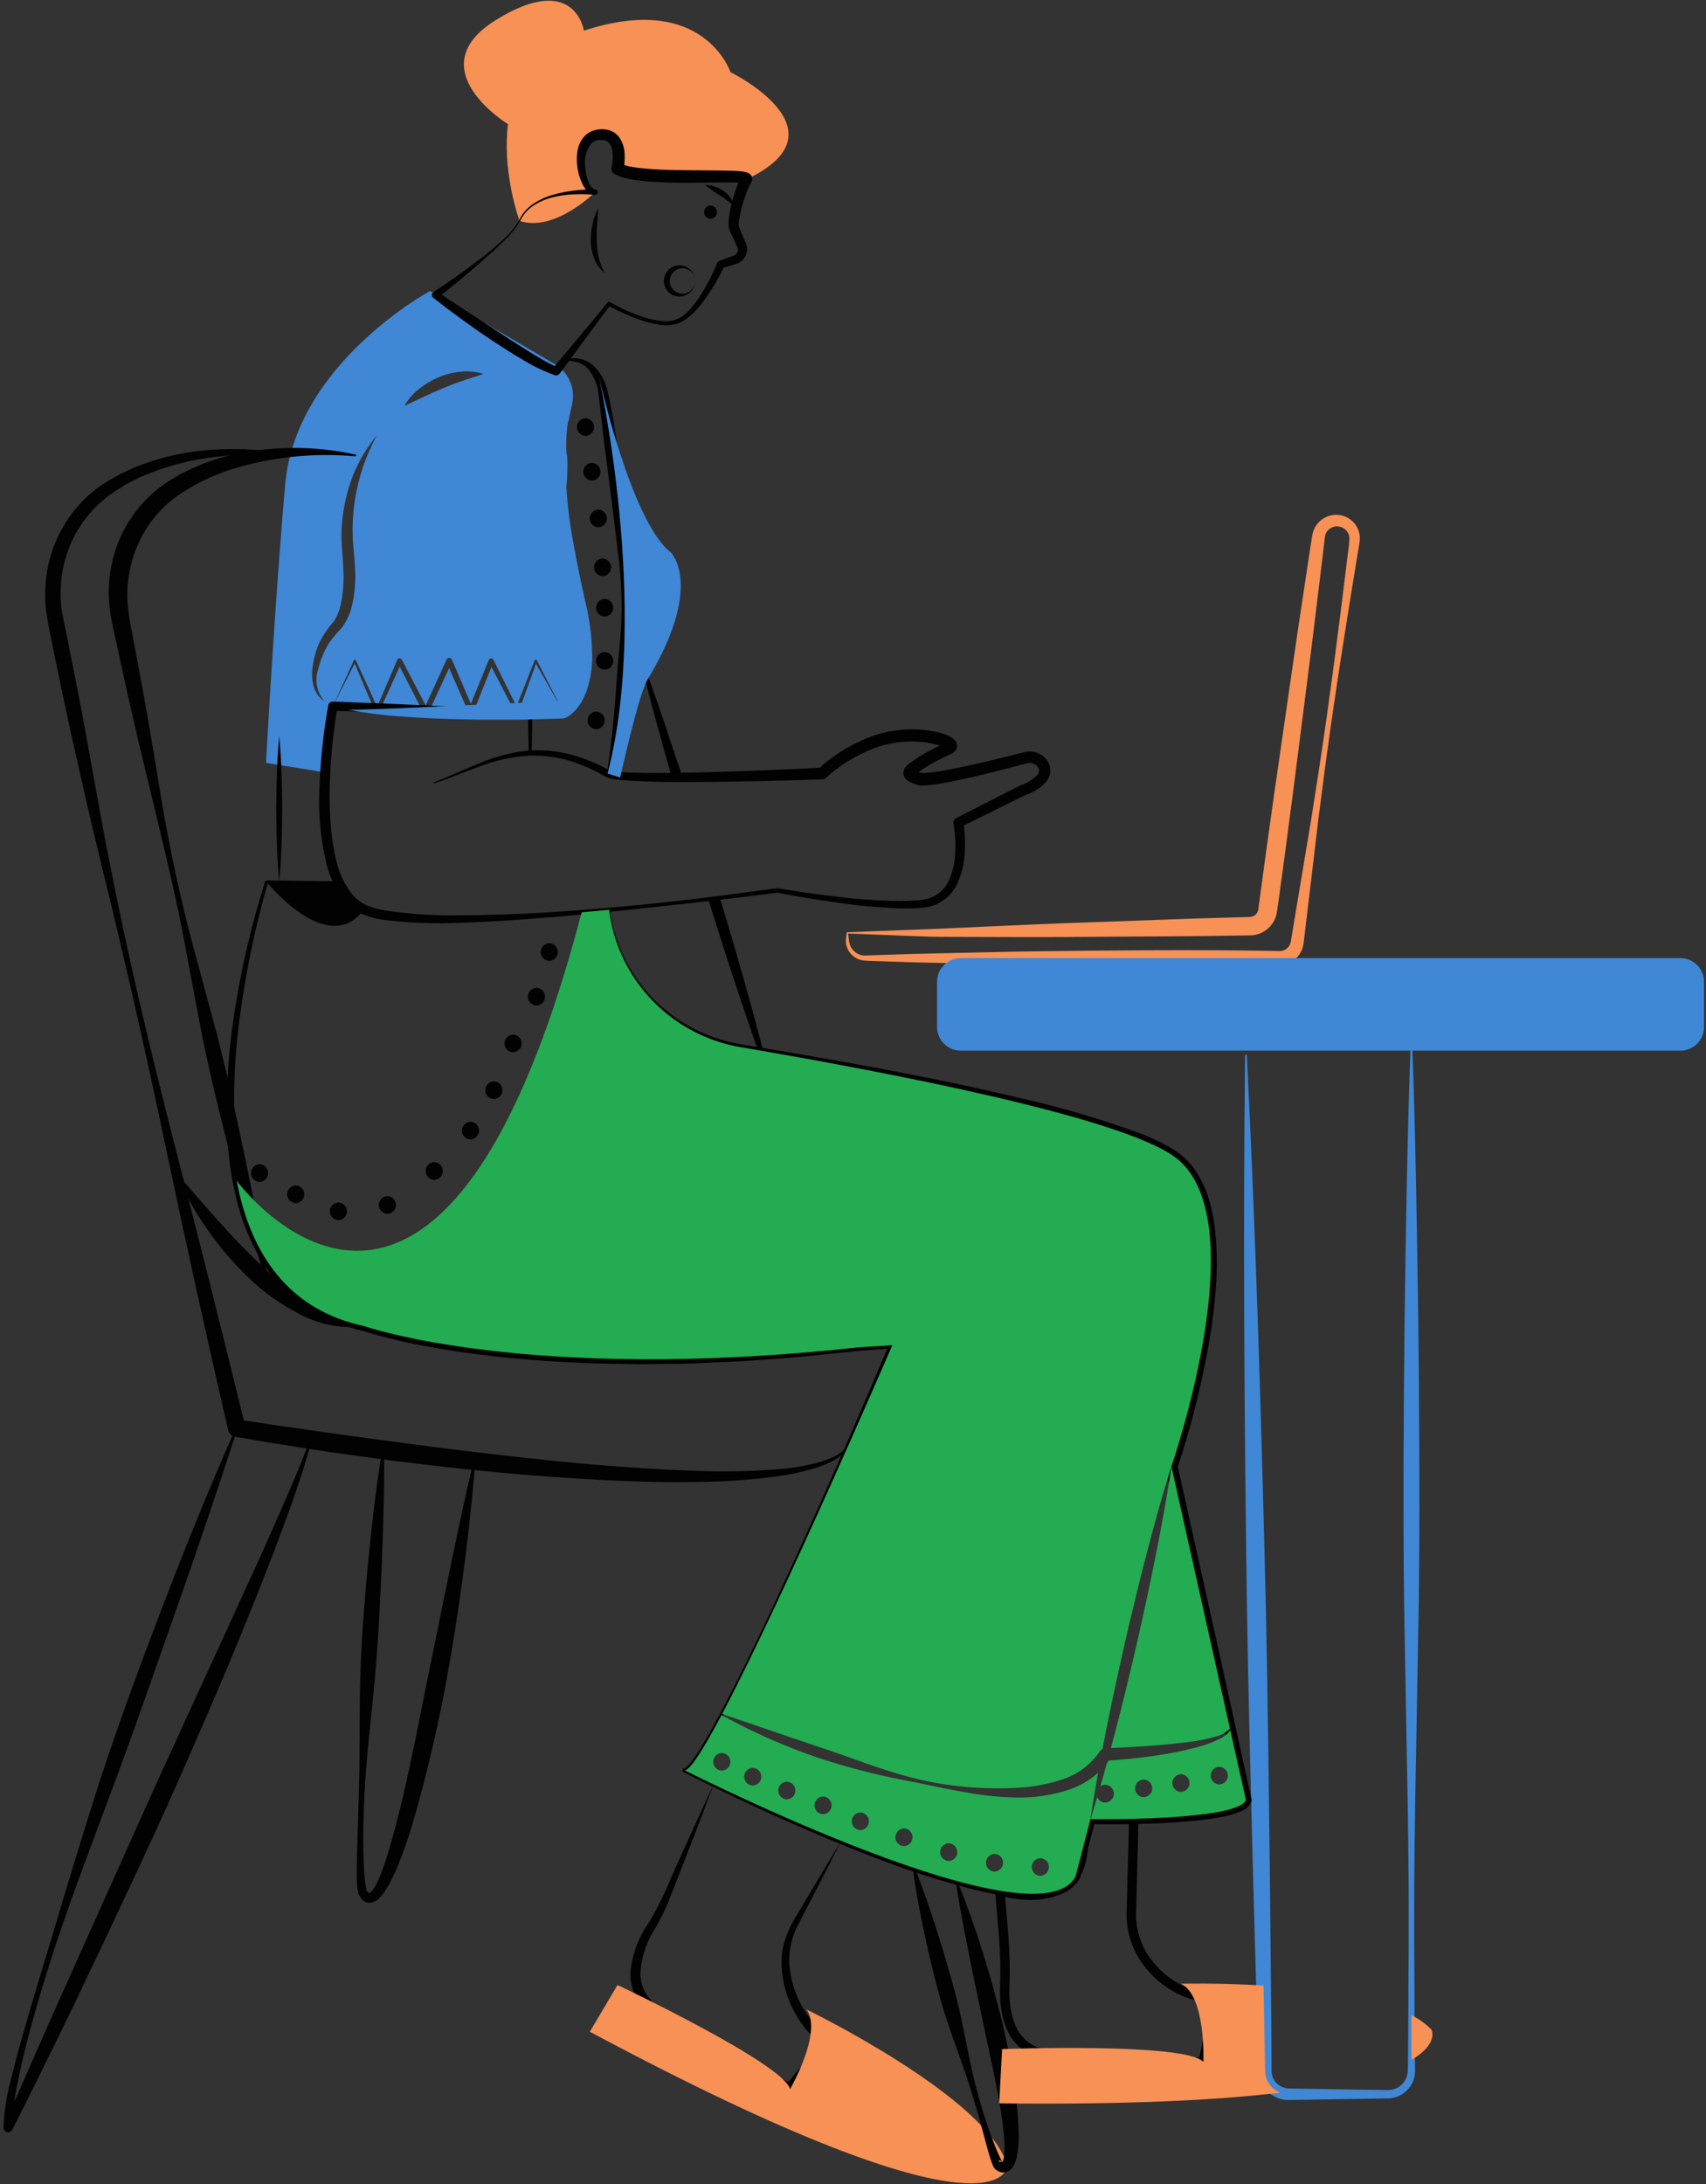 <svg width="175" height="224" viewBox="0 0 175 224" fill="none" xmlns="http://www.w3.org/2000/svg">
<rect x="0" y="0" width="175" height="224" fill="#333333" stroke="none"/>
<g clip-path="url(#clip0_482_373)">
<path d="M74.076 175.793C74.058 175.831 74.038 175.867 74.016 175.902C74.003 175.894 73.994 175.881 73.99 175.866C73.987 175.852 73.99 175.836 73.998 175.823C74.005 175.811 74.016 175.802 74.029 175.797C74.042 175.791 74.057 175.79 74.07 175.793H74.076ZM126.238 177.386C126.228 177.405 126.216 177.423 126.202 177.44L126.171 177.295C126.19 177.293 126.21 177.297 126.226 177.307C126.236 177.317 126.242 177.33 126.244 177.344C126.246 177.358 126.244 177.373 126.238 177.386Z" fill="white"/>
<path d="M36.386 68.044L34.146 72.434H34.164C34.657 72.625 35.174 72.745 35.7 72.792C36.502 72.871 37.442 72.937 38.474 72.98C37.776 71.332 37.072 69.691 36.386 68.044ZM40.999 68.371L38.899 72.998C40.289 73.052 41.837 73.082 43.422 73.082L40.999 68.371ZM48.047 73.028L46.074 68.517L43.956 73.088C45.322 73.088 46.712 73.076 48.059 73.058C48.059 73.046 48.053 73.04 48.047 73.028ZM50.414 68.402L48.569 73.022C48.565 73.033 48.558 73.043 48.551 73.052C49.559 73.034 50.536 73.016 51.453 72.992L52.824 73.034L50.414 68.402ZM54.979 68.075L53.195 73.022C53.189 73.028 53.189 73.04 53.182 73.046L54.384 73.082C54.384 73.082 54.391 73.022 54.403 72.907C56.382 72.846 57.662 72.792 57.662 72.792L54.979 68.075ZM59.411 62.328C57.662 53.391 58.099 49.903 58.099 49.903C58.199 48.886 58.229 47.865 58.191 46.845C57.911 46.045 58.239 42.763 58.318 43.224C58.421 42.671 58.554 42.043 58.69 41.437C58.864 40.653 58.786 39.834 58.464 39.098C58.143 38.362 57.596 37.747 56.902 37.34L44.114 29.847C44.114 29.847 30.346 37.259 29.254 49.685C28.161 62.11 27.287 78.242 27.287 78.242L33.284 79.21L34.146 72.434L36.295 67.729C36.304 67.71 36.319 67.693 36.337 67.682C36.355 67.67 36.377 67.664 36.398 67.664C36.42 67.664 36.441 67.67 36.459 67.682C36.478 67.693 36.492 67.71 36.502 67.729V67.736C37.242 69.322 37.964 70.915 38.687 72.507L40.751 67.675C40.779 67.613 40.83 67.564 40.894 67.539C40.957 67.514 41.028 67.515 41.091 67.542C41.143 67.565 41.186 67.606 41.212 67.657L41.218 67.663L43.67 72.35L45.807 67.657C45.823 67.62 45.846 67.587 45.875 67.56C45.904 67.532 45.938 67.511 45.976 67.497C46.013 67.483 46.053 67.476 46.093 67.478C46.133 67.479 46.172 67.489 46.208 67.505C46.275 67.538 46.329 67.594 46.36 67.663L48.302 72.192L50.141 67.681H50.147C50.172 67.618 50.222 67.567 50.284 67.539C50.347 67.512 50.418 67.511 50.481 67.536C50.539 67.561 50.587 67.606 50.615 67.663L52.988 72.459L54.84 67.736H54.846C54.851 67.72 54.859 67.706 54.87 67.694C54.881 67.682 54.894 67.672 54.909 67.665C54.924 67.658 54.94 67.654 54.956 67.654C54.972 67.654 54.989 67.657 55.004 67.663C55.029 67.677 55.051 67.698 55.064 67.723L57.662 72.792C57.662 72.792 61.159 71.266 59.411 62.328ZM36.386 51.428C36.208 52.592 36.139 53.77 36.18 54.947C36.186 55.534 36.259 56.109 36.301 56.703C36.362 57.314 36.416 57.932 36.435 58.556C36.49 59.823 36.363 61.091 36.058 62.322C35.886 62.965 35.612 63.577 35.245 64.133C35.144 64.276 35.035 64.414 34.917 64.544L34.614 64.871C34.418 65.082 34.234 65.302 34.061 65.531C33.712 65.984 33.42 66.478 33.193 67.003C32.956 67.535 32.769 68.089 32.635 68.656C32.448 69.211 32.409 69.805 32.523 70.38C32.637 70.954 32.9 71.49 33.284 71.932C32.757 71.581 32.37 71.055 32.192 70.448C32.019 69.834 31.97 69.192 32.046 68.559C32.12 67.936 32.255 67.322 32.447 66.724C32.648 66.112 32.929 65.53 33.284 64.993C33.454 64.726 33.642 64.466 33.837 64.217L34.134 63.86C34.213 63.763 34.286 63.654 34.359 63.545C34.635 63.075 34.833 62.564 34.947 62.031C35.191 60.902 35.285 59.746 35.227 58.592C35.215 58.005 35.172 57.411 35.123 56.824C35.093 56.212 35.008 55.583 35.032 54.959C35.037 53.712 35.179 52.469 35.457 51.253C35.971 48.833 37.067 46.574 38.65 44.671C37.497 46.77 36.73 49.059 36.386 51.428ZM47.464 39.057C46.785 39.282 46.123 39.536 45.473 39.808C44.156 40.341 42.9 40.977 41.491 41.619C41.877 40.941 42.392 40.347 43.009 39.869C43.615 39.383 44.288 38.986 45.006 38.688C45.724 38.383 46.486 38.193 47.264 38.125C48.042 38.041 48.829 38.117 49.577 38.349C48.836 38.628 48.138 38.803 47.464 39.057Z" fill="#4087D5"/>
<path d="M70.01 79.743C69.755 78.95 69.494 78.163 69.233 77.376C67.972 73.519 66.635 69.686 65.22 65.877C66.181 69.823 67.217 73.749 68.328 77.654C68.519 78.345 68.716 79.029 68.913 79.713L68.923 79.749H68.924C69.281 79.749 69.639 79.749 70.01 79.743Z" fill="black"/>
<path d="M75.442 100.931C76.709 104.788 78.047 108.621 79.455 112.43C78.498 108.484 77.464 104.558 76.353 100.652C75.552 97.788 74.708 94.93 73.852 92.078C73.47 92.126 73.069 92.175 72.65 92.223C73.561 95.13 74.483 98.037 75.442 100.931Z" fill="black"/>
<path d="M28.642 75.507C28.881 77.997 28.936 80.488 28.946 82.979C28.937 85.47 28.883 87.961 28.642 90.452C28.402 87.961 28.348 85.47 28.339 82.979C28.349 80.488 28.404 77.997 28.642 75.507ZM73.204 183.028C71.997 186.281 70.728 189.508 69.475 192.741L68.517 195.163C68.186 195.984 67.797 196.781 67.352 197.547C66.417 198.923 65.85 200.514 65.703 202.169C65.658 202.943 65.835 203.714 66.212 204.391C66.648 205.062 67.204 205.648 67.852 206.119C69.21 207.154 70.634 208.099 72.115 208.949C75.089 210.678 78.183 212.252 81.294 213.735L80.584 213.902C81.861 212.312 83.158 210.737 84.456 209.163L84.584 209.945C82.919 208.708 81.643 207.021 80.909 205.084C80.539 204.136 80.303 203.14 80.208 202.127C80.098 201.104 80.193 200.07 80.487 199.083C80.784 198.122 81.215 197.208 81.767 196.366L83.268 193.844C84.267 192.163 85.266 190.48 86.29 188.813C85.416 190.564 84.516 192.3 83.617 194.037L82.269 196.643C82.048 197.084 81.805 197.505 81.623 197.934C81.436 198.365 81.285 198.81 81.172 199.266C80.944 200.17 80.898 201.11 81.037 202.032C81.152 202.964 81.397 203.876 81.766 204.741C82.129 205.602 82.607 206.411 83.188 207.144C83.75 207.872 84.416 208.513 85.165 209.048L85.172 209.053C85.231 209.093 85.281 209.144 85.32 209.204C85.358 209.264 85.385 209.33 85.398 209.4C85.411 209.47 85.41 209.542 85.395 209.611C85.38 209.681 85.352 209.746 85.311 209.805L85.293 209.83C84.038 211.439 82.783 213.047 81.508 214.64C81.425 214.743 81.311 214.815 81.182 214.846C81.053 214.876 80.918 214.863 80.798 214.807C77.622 213.35 74.523 211.733 71.513 209.961C69.984 209.079 68.523 208.084 67.144 206.983C66.793 206.694 66.458 206.386 66.141 206.062C65.801 205.719 65.51 205.332 65.277 204.91C64.819 204.056 64.613 203.089 64.683 202.122C64.887 200.313 65.552 198.585 66.615 197.104C67.478 195.622 68.234 194.08 68.877 192.491C70.309 189.332 71.725 186.167 73.204 183.028Z" fill="#020202"/>
<path d="M60.504 208.385L63.345 203.589C63.345 203.589 80.39 211.655 81.046 214.271C81.046 214.271 84.421 208.425 82.733 206.1C82.733 206.1 101.369 215.143 103.336 222.119C103.336 222.119 103.336 231.274 60.504 208.385ZM86.99 95.748L87.08 96.386C87.091 96.597 87.139 96.804 87.222 96.999C87.386 97.382 87.688 97.69 88.069 97.862C88.253 97.944 88.452 97.991 88.654 98C88.844 98.006 89.108 97.988 89.332 97.983L90.731 97.935C92.596 97.865 94.461 97.812 96.326 97.777C100.057 97.706 103.787 97.589 107.518 97.556C114.979 97.463 122.44 97.402 129.901 97.519L131.27 97.546C131.49 97.545 131.705 97.48 131.89 97.362C132.076 97.243 132.223 97.073 132.316 96.874C132.385 96.713 132.429 96.542 132.445 96.367L132.674 94.99L133.592 89.482L134.512 83.975L135.371 78.458C136.488 71.099 137.422 63.714 138.318 56.324C138.392 55.913 138.424 55.496 138.413 55.079C138.362 54.751 138.187 54.456 137.923 54.255C137.67 54.059 137.353 53.966 137.034 53.994C136.715 54.022 136.419 54.169 136.205 54.406C136.103 54.521 136.024 54.654 135.972 54.798C135.918 54.97 135.886 55.148 135.877 55.327L135.716 56.714L135.38 59.485C134.935 63.18 134.486 66.874 134.006 70.565C133.066 77.949 132.138 85.334 131.109 92.706L131.01 93.396C130.99 93.551 130.961 93.704 130.922 93.854C130.877 94.025 130.815 94.191 130.737 94.35C130.426 94.991 129.884 95.491 129.218 95.749C128.895 95.871 128.553 95.936 128.208 95.938L127.508 95.948L126.109 95.969C124.243 95.997 122.378 96.024 120.512 96.031L109.317 96.104C105.585 96.129 101.853 96.093 98.122 96.091C97.195 96.083 96.245 96.099 95.335 96.068L92.605 95.965L86.99 95.748ZM86.862 95.619L92.439 95.402L95.304 95.299L98.112 95.173C101.84 95.012 105.567 94.818 109.295 94.685L120.479 94.284C122.342 94.211 124.206 94.159 126.07 94.109L127.469 94.07L128.168 94.05C128.29 94.05 128.411 94.027 128.524 93.982C128.736 93.895 128.908 93.731 129.004 93.523C129.028 93.473 129.047 93.42 129.06 93.365C129.077 93.29 129.089 93.214 129.097 93.138L129.186 92.445C130.162 85.067 131.239 77.701 132.305 70.335C132.828 66.65 133.382 62.97 133.94 59.29L134.355 56.529L134.571 55.15C134.603 54.866 134.672 54.587 134.777 54.321C134.898 54.032 135.073 53.769 135.292 53.544C135.73 53.097 136.322 52.832 136.949 52.803C137.567 52.774 138.174 52.981 138.645 53.382C139.112 53.777 139.41 54.334 139.478 54.941C139.505 55.22 139.49 55.502 139.434 55.777L139.32 56.466C138.111 63.812 136.94 71.163 135.951 78.541L135.231 84.077L134.573 89.622L133.912 95.166L133.746 96.552C133.723 96.842 133.659 97.127 133.555 97.398C133.435 97.694 133.261 97.965 133.04 98.195C132.59 98.664 131.979 98.945 131.33 98.983L129.901 99.018C122.44 99.135 114.979 99.074 107.518 98.98C103.787 98.948 100.057 98.83 96.326 98.76C94.461 98.727 92.596 98.674 90.731 98.601L89.332 98.553C89.089 98.541 88.887 98.546 88.611 98.52C88.347 98.49 88.092 98.411 87.858 98.286C87.512 98.106 87.225 97.83 87.033 97.491C86.84 97.153 86.749 96.766 86.772 96.377C86.793 96.108 86.832 95.85 86.862 95.619ZM76.566 18.405C76.566 18.405 65.967 18.732 63.345 17.315C63.345 17.315 64.219 13.501 61.378 13.828C58.537 14.155 59.612 19.713 61.041 19.713C61.041 19.713 56.898 23.855 53.293 22.656C53.293 22.656 47.606 7.179 59.901 3.146C72.195 -0.887 74.927 7.397 74.927 7.397C74.927 7.397 87.165 13.392 76.566 18.405Z" fill="#F79155"/>
<path d="M53.237 22.632C53.54 21.948 54.03 21.364 54.65 20.944C55.265 20.526 55.942 20.208 56.656 20C57.367 19.79 58.095 19.64 58.832 19.551C59.572 19.458 60.319 19.422 61.064 19.443C61.136 19.445 61.204 19.475 61.253 19.527C61.302 19.579 61.329 19.648 61.328 19.72C61.326 19.791 61.296 19.859 61.245 19.909C61.193 19.958 61.124 19.986 61.053 19.985L61.041 19.985C60.873 19.975 60.708 19.93 60.559 19.852C60.409 19.773 60.278 19.665 60.174 19.532C59.989 19.317 59.836 19.077 59.718 18.82C59.489 18.329 59.331 17.808 59.248 17.272C59.156 16.73 59.146 16.177 59.218 15.633C59.282 15.03 59.529 14.461 59.924 14.002C60.149 13.758 60.425 13.566 60.732 13.44C61.028 13.328 61.341 13.265 61.657 13.254C61.986 13.239 62.314 13.289 62.623 13.402C62.958 13.528 63.252 13.742 63.474 14.022C63.846 14.531 64.054 15.141 64.073 15.771C64.105 16.334 64.065 16.9 63.953 17.454L63.642 16.769C64.038 16.946 64.458 17.067 64.888 17.129C65.35 17.211 65.831 17.263 66.315 17.303C67.284 17.388 68.271 17.427 69.26 17.446C71.245 17.481 73.226 17.458 75.261 17.521C75.518 17.532 75.775 17.546 76.049 17.576C76.2 17.591 76.349 17.616 76.497 17.65C76.623 17.679 76.744 17.728 76.854 17.796C76.924 17.842 76.986 17.9 77.037 17.967C77.116 18.074 77.161 18.203 77.166 18.336C77.17 18.47 77.133 18.601 77.061 18.713L77.034 18.756C76.815 19.152 76.634 19.568 76.492 19.997C76.162 20.89 75.927 21.814 75.791 22.755C75.768 22.92 75.769 23.087 75.795 23.251L76.083 23.934L76.374 24.622L76.522 24.974C76.624 25.221 76.661 25.491 76.629 25.757C76.598 26.023 76.499 26.277 76.341 26.494C76.135 26.774 75.841 26.978 75.505 27.073L74.071 27.506L74.314 27.282C73.772 28.425 73.135 29.52 72.411 30.557C72.047 31.08 71.641 31.572 71.196 32.028C70.746 32.506 70.204 32.889 69.603 33.154C68.978 33.368 68.309 33.421 67.657 33.309C67.028 33.219 66.41 33.068 65.81 32.859C64.621 32.45 63.469 31.939 62.368 31.333L62.631 31.283C60.851 33.608 59.144 35.99 57.393 38.337C57.34 38.408 57.266 38.461 57.182 38.488C57.097 38.514 57.007 38.514 56.923 38.487L56.919 38.486C55.733 38.058 54.595 37.505 53.526 36.838C52.458 36.222 51.432 35.548 50.406 34.877C48.37 33.51 46.389 32.071 44.463 30.559L44.442 30.542C44.405 30.513 44.374 30.477 44.351 30.436C44.328 30.395 44.313 30.35 44.307 30.303C44.302 30.256 44.305 30.209 44.318 30.164C44.331 30.118 44.352 30.076 44.382 30.039C44.405 30.01 44.433 29.984 44.465 29.963C46.06 28.901 47.634 27.79 49.163 26.628C49.931 26.049 50.665 25.429 51.381 24.789C52.112 24.174 52.738 23.446 53.237 22.632ZM53.348 22.68C52.851 23.515 52.225 24.267 51.492 24.907C50.806 25.587 50.075 26.218 49.357 26.862C47.909 28.141 46.418 29.364 44.893 30.559L44.894 29.964L51.008 33.971C52.02 34.646 53.046 35.296 54.069 35.944C54.581 36.266 55.1 36.575 55.618 36.875C56.115 37.175 56.637 37.435 57.176 37.65L56.703 37.799C58.567 35.539 60.475 33.314 62.311 31.033C62.342 30.995 62.385 30.969 62.433 30.96C62.481 30.951 62.531 30.959 62.574 30.983C63.636 31.604 64.76 32.113 65.928 32.501C66.507 32.691 67.102 32.825 67.707 32.902C68.288 32.993 68.883 32.939 69.438 32.743C69.972 32.49 70.443 32.125 70.821 31.672C71.222 31.218 71.586 30.733 71.907 30.219C72.557 29.186 73.114 28.098 73.573 26.968C73.594 26.918 73.624 26.873 73.663 26.835C73.702 26.798 73.749 26.769 73.8 26.75L73.816 26.744L75.225 26.232C75.369 26.19 75.495 26.1 75.58 25.976C75.665 25.852 75.704 25.703 75.692 25.553C75.685 25.483 75.666 25.414 75.636 25.35L75.482 25.017L75.166 24.34L74.847 23.656C74.777 23.483 74.738 23.298 74.733 23.112C74.724 22.966 74.725 22.82 74.736 22.674C74.842 21.636 75.071 20.614 75.418 19.629C75.578 19.108 75.79 18.605 76.052 18.127C76.058 18.117 76.088 18.072 76.074 18.091C76.025 18.165 75.999 18.252 75.998 18.341C75.994 18.457 76.03 18.571 76.099 18.664C76.129 18.707 76.168 18.744 76.213 18.772C76.284 18.815 76.248 18.791 76.22 18.789C76.124 18.77 76.026 18.757 75.928 18.749C75.705 18.729 75.463 18.72 75.221 18.715C73.262 18.684 71.247 18.785 69.237 18.736C68.229 18.718 67.218 18.686 66.198 18.593C65.687 18.541 65.175 18.478 64.655 18.377C64.097 18.285 63.556 18.111 63.048 17.862C62.93 17.8 62.835 17.702 62.778 17.582C62.721 17.461 62.706 17.326 62.733 17.195L62.737 17.177C62.916 16.338 62.931 15.266 62.551 14.74C62.447 14.61 62.313 14.508 62.16 14.442C62.008 14.377 61.841 14.35 61.675 14.364C61.492 14.348 61.307 14.371 61.132 14.429C60.958 14.488 60.797 14.582 60.661 14.706C60.396 15.055 60.204 15.453 60.096 15.878C59.988 16.302 59.966 16.744 60.032 17.177C60.065 17.648 60.164 18.112 60.327 18.556C60.474 18.979 60.776 19.423 61.041 19.442L61.018 19.984C60.302 19.912 59.583 19.894 58.864 19.93C58.142 19.956 57.423 20.058 56.721 20.232C56.017 20.397 55.347 20.682 54.74 21.074C54.135 21.469 53.652 22.026 53.348 22.68Z" fill="#020202"/>
<path d="M52.11 12.74C52.11 12.74 42.803 7.036 50.889 2.039C58.974 -2.958 59.901 3.146 59.901 3.146" fill="#F79155"/>
<path d="M61.245 23.078L61.378 21.348C61.098 21.871 60.895 22.432 60.777 23.013C60.647 23.596 60.59 24.193 60.609 24.79C60.629 25.396 60.749 25.995 60.965 26.562C61.187 27.126 61.556 27.622 62.034 27.997C61.761 27.499 61.554 26.968 61.416 26.418C61.299 25.875 61.232 25.323 61.215 24.768C61.196 24.205 61.205 23.641 61.245 23.078Z" fill="#020202"/>
<path d="M29.754 46.803C27.283 46.542 24.791 46.553 22.323 46.837C19.877 47.094 17.479 47.686 15.196 48.596L14.353 48.947L13.544 49.363C13.278 49.508 12.997 49.627 12.744 49.791L11.98 50.278C10.971 50.906 10.061 51.679 9.278 52.571C7.723 54.361 6.712 56.555 6.363 58.898C6.185 60.06 6.17 61.242 6.317 62.409C6.47 63.539 6.786 64.8 7.015 66.014C7.507 68.46 7.998 70.907 8.455 73.36C9.383 78.27 10.191 83.184 11.168 88.071C13.071 97.864 15.387 107.572 17.865 117.237C20.307 126.705 22.688 136.187 25.01 145.683C27.422 146.061 29.848 146.412 32.271 146.75C34.889 147.125 37.507 147.493 40.129 147.833C45.369 148.545 50.617 149.179 55.873 149.735C61.128 150.287 66.397 150.689 71.667 150.866C74.298 150.957 76.933 150.906 79.558 150.713C80.865 150.621 82.163 150.427 83.441 150.134C84.073 149.983 84.691 149.778 85.289 149.521C85.888 149.281 86.424 148.904 86.853 148.422C86.86 148.412 86.869 148.404 86.88 148.398C86.89 148.392 86.902 148.389 86.913 148.387C86.925 148.386 86.937 148.387 86.949 148.39C86.96 148.393 86.971 148.398 86.981 148.406C86.999 148.421 87.01 148.441 87.014 148.464C87.017 148.487 87.012 148.51 86.999 148.53C86.587 149.076 86.054 149.52 85.441 149.825C84.842 150.137 84.215 150.393 83.569 150.589C82.284 150.973 80.971 151.256 79.641 151.436C76.996 151.785 74.331 151.971 71.662 151.993C66.334 152.107 61.02 151.79 55.722 151.403C50.421 151.017 45.142 150.425 39.875 149.761C37.244 149.41 34.614 149.048 31.99 148.651C29.366 148.242 26.75 147.819 24.127 147.359L24.117 147.358C23.945 147.327 23.786 147.247 23.659 147.127C23.532 147.007 23.443 146.853 23.404 146.683C21.153 136.961 19.005 127.216 16.959 117.448C14.908 107.68 12.687 97.951 10.296 88.262C9.704 85.838 9.127 83.402 8.583 80.964C8.039 78.53 7.466 76.102 6.947 73.663C6.413 71.228 5.912 68.785 5.413 66.343C5.171 65.109 4.9 63.94 4.723 62.597C4.573 61.284 4.606 59.956 4.821 58.652C5.25 56.032 6.437 53.594 8.236 51.638C9.124 50.669 10.161 49.847 11.308 49.204L12.147 48.721C12.426 48.558 12.728 48.442 13.017 48.301L13.893 47.898L14.796 47.566C17.196 46.704 19.713 46.211 22.262 46.104C24.782 45.966 27.31 46.141 29.788 46.625C29.81 46.63 29.831 46.643 29.844 46.662C29.857 46.681 29.862 46.705 29.859 46.728C29.855 46.751 29.843 46.772 29.824 46.786C29.806 46.8 29.783 46.806 29.759 46.804L29.754 46.803Z" fill="#020202"/>
<path d="M27.338 131.58C26.021 127.42 24.846 123.228 23.756 119.015C22.668 114.802 21.626 110.577 20.75 106.315L19.533 99.899C19.139 97.757 18.743 95.617 18.294 93.488C17.41 89.228 16.345 85.009 15.341 80.765C14.306 76.537 13.315 72.301 12.399 68.051L11.707 64.865C11.432 63.76 11.252 62.634 11.17 61.498C11.049 59.158 11.517 56.825 12.532 54.712C13.566 52.604 15.136 50.803 17.084 49.487C18.989 48.251 21.085 47.336 23.288 46.779C27.61 45.717 32.118 45.663 36.464 46.622C36.486 46.627 36.506 46.64 36.519 46.659C36.533 46.678 36.538 46.701 36.535 46.724C36.531 46.747 36.52 46.767 36.501 46.782C36.483 46.796 36.461 46.803 36.437 46.801L36.431 46.801C32.137 46.416 27.809 46.875 23.692 48.151C21.697 48.792 19.809 49.728 18.094 50.93C16.455 52.126 15.144 53.714 14.283 55.549C13.423 57.384 13.006 59.395 13.066 61.421C13.114 62.457 13.25 63.487 13.475 64.5L14.078 67.708C14.89 71.984 15.627 76.275 16.319 80.572C17.009 84.861 17.859 89.123 18.87 93.359L19.667 96.523L20.521 99.674L22.227 105.975C23.309 110.189 24.239 114.437 25.131 118.695C26.022 122.953 26.835 127.23 27.515 131.538C27.519 131.561 27.514 131.584 27.501 131.603C27.488 131.622 27.468 131.635 27.446 131.641C27.424 131.646 27.4 131.643 27.38 131.631C27.36 131.62 27.345 131.601 27.338 131.58Z" fill="#020202"/>
<path d="M18.109 120.325C19.54 121.961 20.93 123.577 22.343 125.16C23.757 126.74 25.213 128.263 26.724 129.708C28.217 131.153 29.838 132.46 31.567 133.614C33.315 134.784 35.276 135.599 37.34 136.012C35.117 136.3 32.859 135.895 30.876 134.852C28.887 133.861 27.064 132.57 25.47 131.024C23.891 129.508 22.47 127.836 21.231 126.033C19.971 124.258 18.923 122.342 18.109 120.325ZM24.363 146.508C22.419 152.507 20.403 158.476 18.316 164.416L15.187 173.327C14.148 176.298 13.083 179.26 11.99 182.212C9.799 188.113 7.529 193.991 5.552 199.968C4.582 202.961 3.665 205.973 2.874 209.015C2.488 210.537 2.102 212.062 1.822 213.601C1.482 215.096 1.315 216.626 1.326 218.16L0.41 217.99C2.986 212.106 5.569 206.223 8.209 200.369L16.1 182.795L24.127 165.287C25.448 162.363 26.821 159.458 28.095 156.516C29.402 153.583 30.68 150.645 31.807 147.64L31.809 147.635C31.817 147.613 31.833 147.595 31.854 147.585C31.875 147.575 31.9 147.573 31.922 147.581C31.944 147.588 31.963 147.603 31.974 147.624C31.985 147.645 31.988 147.669 31.982 147.691C31.549 149.24 31.111 150.798 30.57 152.312L29.793 154.6L28.954 156.863C28.397 158.373 27.823 159.876 27.231 161.371C26.648 162.87 26.071 164.372 25.451 165.855C23.046 171.821 20.474 177.713 17.877 183.592C15.255 189.461 12.5 195.268 9.755 201.079C7.012 206.891 4.172 212.657 1.282 218.399L1.262 218.439C1.214 218.534 1.136 218.61 1.039 218.655C0.943 218.7 0.834 218.711 0.731 218.687C0.627 218.663 0.535 218.605 0.469 218.522C0.402 218.439 0.366 218.336 0.365 218.23C0.414 216.612 0.656 215.006 1.086 213.445C1.453 211.902 1.863 210.378 2.293 208.859C3.151 205.822 4.064 202.805 4.981 199.789C6.796 193.752 8.589 187.704 10.549 181.71C12.541 175.728 14.729 169.815 16.996 163.934C19.266 158.054 21.643 152.214 24.193 146.443C24.203 146.422 24.22 146.405 24.241 146.396C24.263 146.387 24.287 146.386 24.309 146.395C24.331 146.403 24.349 146.42 24.359 146.441C24.369 146.462 24.37 146.486 24.363 146.508ZM39.391 148.711C39.444 152.532 39.323 156.338 39.177 160.143C39.1 162.044 39.007 163.945 38.898 165.844C38.803 167.744 38.672 169.642 38.507 171.537C38.185 175.328 37.684 179.111 37.451 182.909C37.335 184.808 37.268 186.709 37.262 188.608C37.271 189.558 37.269 190.508 37.327 191.452C37.354 191.923 37.387 192.394 37.437 192.855C37.462 193.085 37.491 193.315 37.532 193.529C37.55 193.63 37.574 193.729 37.604 193.826C37.612 193.857 37.625 193.887 37.64 193.916C37.645 193.927 37.644 193.916 37.628 193.896C37.6 193.861 37.566 193.833 37.526 193.812C37.487 193.791 37.444 193.778 37.4 193.774L37.776 194.065C37.791 194.088 37.849 194.172 37.876 194.18C37.911 194.199 37.9 194.191 37.895 194.179C37.984 194.117 38.067 194.045 38.139 193.964C38.407 193.615 38.63 193.236 38.806 192.834C39.185 191.955 39.511 191.054 39.781 190.136C40.343 188.282 40.832 186.388 41.284 184.485C42.177 180.673 42.933 176.818 43.699 172.964L46.059 161.398C46.859 157.541 47.668 153.682 48.578 149.835C48.583 149.813 48.596 149.793 48.615 149.78C48.634 149.768 48.658 149.762 48.68 149.766C48.703 149.769 48.724 149.781 48.738 149.799C48.752 149.817 48.759 149.84 48.758 149.863C48.443 153.803 48.019 157.728 47.486 161.64C46.965 165.554 46.341 169.453 45.614 173.338C44.86 177.217 43.983 181.077 42.931 184.905C42.401 186.817 41.841 188.727 41.117 190.599C40.764 191.552 40.342 192.478 39.855 193.37C39.594 193.853 39.271 194.299 38.894 194.698C38.63 194.983 38.264 195.153 37.876 195.169C37.633 195.162 37.403 195.064 37.229 194.895C37.086 194.76 36.975 194.595 36.904 194.411L37.28 194.702C37.132 194.679 36.999 194.601 36.907 194.483C36.865 194.43 36.83 194.372 36.804 194.31C36.769 194.23 36.742 194.148 36.723 194.063C36.693 193.93 36.671 193.795 36.656 193.66C36.627 193.404 36.614 193.159 36.605 192.914C36.589 192.427 36.591 191.946 36.599 191.466C36.621 190.506 36.633 189.552 36.673 188.599L36.839 182.884C36.926 179.075 36.843 175.255 36.975 171.446C37.035 169.541 37.142 167.64 37.296 165.741C37.432 163.841 37.593 161.943 37.778 160.047C38.155 156.256 38.579 152.468 39.209 148.697C39.213 148.675 39.225 148.654 39.243 148.64C39.261 148.626 39.284 148.619 39.307 148.621C39.329 148.623 39.351 148.633 39.366 148.65C39.382 148.666 39.391 148.688 39.391 148.711ZM93.817 191.552C94.826 194.029 95.652 196.553 96.442 199.085C97.218 201.621 97.967 204.163 98.547 206.751C99.115 209.341 99.542 211.973 100.247 214.527C100.589 215.807 100.977 217.073 101.409 218.325C101.617 218.952 101.865 219.567 102.106 220.179C102.228 220.484 102.353 220.788 102.485 221.081C102.55 221.228 102.618 221.373 102.688 221.505C102.723 221.575 102.759 221.631 102.792 221.685C102.804 221.699 102.828 221.732 102.828 221.732C102.824 221.722 102.818 221.713 102.81 221.707C102.802 221.7 102.817 221.715 102.791 221.691C102.765 221.667 102.736 221.647 102.705 221.632C102.641 221.599 102.569 221.584 102.497 221.588C102.481 221.59 102.465 221.597 102.454 221.61C102.443 221.622 102.437 221.639 102.438 221.655C102.438 221.672 102.446 221.688 102.458 221.699C102.47 221.711 102.487 221.717 102.503 221.717L102.834 221.709C102.847 221.709 102.932 221.72 102.889 221.702C102.852 221.696 102.831 221.707 102.864 221.66C102.951 221.45 103.002 221.226 103.014 220.999C103.056 220.406 103.049 219.811 102.993 219.219C102.896 217.99 102.709 216.742 102.497 215.498C102.051 213.009 101.496 210.525 100.968 208.031C100.456 205.533 99.908 203.037 99.413 200.524C98.912 198.012 98.423 195.492 98.025 192.943C98.022 192.921 98.026 192.898 98.038 192.879C98.051 192.86 98.069 192.847 98.091 192.841C98.113 192.835 98.136 192.837 98.156 192.847C98.177 192.857 98.192 192.874 98.201 192.895C99.16 195.29 100.023 197.716 100.79 200.172C101.567 202.625 102.255 205.105 102.854 207.612C103.448 210.13 103.905 212.678 104.221 215.246C104.392 216.548 104.485 217.858 104.499 219.171C104.501 219.861 104.434 220.549 104.299 221.225C104.223 221.635 104.058 222.023 103.816 222.362C103.719 222.489 103.596 222.595 103.456 222.673C103.316 222.752 103.162 222.8 103.002 222.817C102.843 222.829 102.682 222.805 102.533 222.747C102.397 222.696 102.271 222.622 102.16 222.529L102.497 222.649C102.359 222.641 102.227 222.591 102.119 222.505C102.105 222.494 102.091 222.481 102.079 222.467C102.045 222.429 102.012 222.388 101.981 222.346C101.936 222.279 101.919 222.237 101.887 222.181C101.845 222.088 101.804 221.997 101.775 221.914C101.708 221.744 101.653 221.581 101.601 221.418C101.496 221.092 101.402 220.77 101.312 220.447L100.791 218.515C100.445 217.231 100.082 215.955 99.69 214.687C98.927 212.146 97.936 209.667 97.104 207.143C96.286 204.616 95.657 202.037 95.069 199.449C94.495 196.857 93.968 194.253 93.641 191.598C93.638 191.576 93.644 191.554 93.656 191.535C93.668 191.517 93.687 191.504 93.709 191.498C93.73 191.493 93.753 191.495 93.773 191.505C93.793 191.515 93.809 191.532 93.817 191.552Z" fill="#020202"/>
<path d="M145.489 135.673C145.359 126.218 145.21 116.762 144.874 107.307C144.873 107.284 144.863 107.261 144.846 107.245C144.829 107.229 144.807 107.219 144.783 107.219C144.759 107.219 144.737 107.229 144.72 107.245C144.703 107.261 144.693 107.284 144.692 107.307C144.356 116.762 144.207 126.218 144.077 135.673C143.977 145.128 143.919 154.584 144.025 164.039L144.276 178.222C144.37 182.95 144.458 187.677 144.488 192.405C144.523 196.939 144.494 201.474 144.466 206.009L144.463 206.588L144.443 210.134L144.418 211.906L144.411 212.35C144.408 212.476 144.395 212.602 144.372 212.726C144.301 213.092 144.13 213.431 143.879 213.707C143.628 213.982 143.306 214.184 142.948 214.289C142.702 214.355 142.447 214.381 142.193 214.365L141.304 214.351L137.75 214.298L134.195 214.237L132.418 214.206L132.198 214.202C132.142 214.201 132.085 214.197 132.03 214.19C131.921 214.178 131.814 214.155 131.71 214.122C131.497 214.052 131.297 213.947 131.119 213.811C130.771 213.541 130.538 213.151 130.463 212.718C130.445 212.609 130.436 212.499 130.437 212.389L130.436 211.946L130.434 211.06L130.408 207.514L130.275 193.33C130.159 183.876 130.057 174.421 129.854 164.967C129.405 146.062 128.837 127.159 127.902 108.262C127.9 108.239 127.89 108.216 127.873 108.2C127.856 108.184 127.833 108.175 127.809 108.176C127.785 108.176 127.763 108.186 127.746 108.203C127.729 108.219 127.72 108.242 127.72 108.266C127.499 127.184 127.646 146.095 127.912 165.004C128.066 174.458 128.321 183.91 128.562 193.362L128.964 207.54L129.07 211.084L129.101 211.97L129.117 212.413C129.123 212.599 129.145 212.784 129.183 212.966C129.337 213.705 129.763 214.361 130.376 214.805C130.676 215.02 131.012 215.181 131.367 215.282C131.547 215.332 131.732 215.364 131.919 215.379C132.011 215.386 132.102 215.389 132.194 215.388L132.418 215.385L134.195 215.354L137.75 215.293L141.304 215.239L142.193 215.226C142.532 215.233 142.87 215.186 143.194 215.087C143.859 214.871 144.421 214.419 144.772 213.817C144.946 213.52 145.062 213.194 145.117 212.855C145.143 212.688 145.156 212.519 145.155 212.35L145.148 211.906L145.123 210.134L145.103 206.588L145.1 205.997C145.072 201.466 145.044 196.936 145.078 192.405C145.108 187.677 145.196 182.95 145.29 178.222L145.541 164.039C145.647 154.584 145.589 145.128 145.489 135.673Z" fill="#4087D5"/>
<path d="M172.367 98.268H98.553C97.212 98.268 96.124 99.353 96.124 100.691V105.338C96.124 106.676 97.212 107.76 98.553 107.76H172.367C173.708 107.76 174.795 106.676 174.795 105.338V100.691C174.795 99.353 173.708 98.268 172.367 98.268Z" fill="#4087D5"/>
<path d="M71.304 28.815C71.303 29.213 71.154 29.596 70.886 29.891C70.618 30.186 70.251 30.371 69.854 30.412C69.636 30.433 69.417 30.409 69.209 30.342C69.001 30.275 68.809 30.166 68.645 30.021C68.474 29.87 68.337 29.684 68.243 29.476C68.15 29.268 68.101 29.043 68.101 28.815C68.101 28.587 68.149 28.361 68.243 28.153C68.336 27.945 68.473 27.759 68.644 27.608C68.808 27.463 69 27.354 69.208 27.286C69.416 27.219 69.636 27.195 69.854 27.217C70.251 27.258 70.619 27.443 70.886 27.738C71.154 28.034 71.303 28.417 71.304 28.815ZM71.304 28.815C71.303 28.627 71.261 28.441 71.183 28.27C71.105 28.099 70.991 27.946 70.849 27.822C70.713 27.706 70.555 27.619 70.383 27.567C70.212 27.515 70.032 27.499 69.854 27.521C69.538 27.56 69.246 27.713 69.035 27.952C68.824 28.19 68.708 28.498 68.708 28.816C68.708 29.134 68.824 29.441 69.035 29.68C69.246 29.918 69.538 30.071 69.854 30.11C70.032 30.132 70.212 30.116 70.384 30.064C70.555 30.012 70.714 29.924 70.849 29.808C70.991 29.684 71.105 29.531 71.183 29.36C71.261 29.189 71.303 29.003 71.304 28.815ZM72.884 22.437C73.061 22.431 73.229 22.356 73.352 22.229C73.475 22.102 73.544 21.932 73.544 21.756C73.544 21.579 73.475 21.409 73.352 21.282C73.229 21.155 73.061 21.08 72.884 21.074C72.707 21.08 72.539 21.155 72.416 21.282C72.293 21.409 72.225 21.579 72.225 21.756C72.225 21.932 72.293 22.102 72.416 22.229C72.539 22.356 72.707 22.431 72.884 22.437ZM72.341 18.982C72.667 18.97 72.991 19.018 73.299 19.124C73.606 19.222 73.899 19.362 74.169 19.538C74.445 19.719 74.688 19.944 74.889 20.206C75.098 20.469 75.222 20.79 75.246 21.125C74.811 20.72 74.338 20.357 73.834 20.043C73.316 19.718 72.818 19.364 72.341 18.982ZM34.715 90.512L27.349 90.602L27.492 90.498C26.283 94.667 25.371 98.916 24.76 103.213C24.097 107.491 23.876 111.826 24.1 116.149C24.211 118.297 24.529 120.429 25.05 122.516C25.55 124.589 26.342 126.581 27.403 128.432C28.459 130.268 29.911 131.846 31.654 133.052C33.413 134.23 35.378 135.067 37.448 135.517L37.492 135.529L37.508 135.534C39.658 136.183 41.848 136.695 44.063 137.069C46.286 137.466 48.526 137.777 50.774 138.027C55.273 138.539 59.796 138.822 64.324 138.875C65.456 138.911 66.589 138.907 67.722 138.893L71.121 138.866L74.52 138.761L76.219 138.706L77.917 138.605L81.313 138.404C82.445 138.336 83.576 138.214 84.707 138.122L88.102 137.827L91.514 137.641L91.52 137.641C91.564 137.638 91.607 137.645 91.648 137.659C91.689 137.673 91.728 137.696 91.76 137.725C91.793 137.754 91.819 137.789 91.838 137.828C91.857 137.868 91.868 137.91 91.87 137.954C91.873 138.006 91.863 138.058 91.842 138.106C90.202 141.819 88.542 145.521 86.862 149.214C85.199 152.915 83.516 156.607 81.81 160.289C80.097 163.968 78.355 167.634 76.585 171.287C75.691 173.109 74.78 174.924 73.82 176.716C73.338 177.611 72.846 178.501 72.318 179.375C72.052 179.811 71.779 180.243 71.481 180.665C71.33 180.879 71.168 181.085 70.996 181.282C70.906 181.386 70.808 181.484 70.702 181.573C70.572 181.695 70.406 181.772 70.228 181.794L70.329 181.375C73.536 182.97 76.804 184.454 80.088 185.888C83.376 187.315 86.696 188.67 90.057 189.904C93.4 191.167 96.82 192.217 100.296 193.05C102.015 193.462 103.769 193.71 105.535 193.788C106.389 193.827 107.244 193.743 108.074 193.537C108.453 193.461 108.811 193.307 109.127 193.086C109.443 192.864 109.71 192.58 109.91 192.251L109.87 192.353L111.365 186.459C111.393 186.349 111.456 186.253 111.545 186.184C111.634 186.115 111.744 186.077 111.857 186.077L111.866 186.078C114.57 186.086 117.288 186.011 119.983 185.842C121.33 185.752 122.677 185.638 123.996 185.438C124.647 185.345 125.292 185.216 125.929 185.049C126.226 184.971 126.517 184.868 126.797 184.742C126.984 184.676 127.15 184.562 127.278 184.412L127.251 184.749L123.38 167.647L119.542 150.537C119.517 150.426 119.523 150.31 119.558 150.202L119.562 150.191C120.875 146.263 121.916 142.25 122.677 138.18C123.057 136.151 123.327 134.104 123.485 132.046C123.66 130.008 123.628 127.957 123.389 125.925C123.262 124.929 123.045 123.947 122.741 122.989C122.437 122.058 121.99 121.18 121.416 120.386C120.82 119.621 120.066 118.992 119.206 118.541C118.772 118.282 118.321 118.052 117.856 117.853L117.164 117.527L116.445 117.244C112.554 115.783 108.574 114.569 104.529 113.611C96.429 111.612 88.231 109.961 80.014 108.438L76.931 107.877C76.416 107.784 75.904 107.699 75.382 107.576L74.604 107.404L73.841 107.17C70.804 106.208 68.113 104.385 66.095 101.925C64.077 99.465 62.819 96.474 62.474 93.313C62.595 93.306 62.51 93.325 62.538 93.33L62.542 93.354L62.551 93.402L62.568 93.498L62.603 93.689L62.671 94.073C62.71 94.33 62.762 94.584 62.826 94.835C62.945 95.34 63.09 95.839 63.26 96.329L63.519 97.062C63.613 97.303 63.727 97.537 63.83 97.774C64.038 98.248 64.272 98.71 64.533 99.158C65.558 100.958 66.923 102.543 68.554 103.823C70.167 105.112 72.019 106.071 74.004 106.644L74.744 106.858L75.499 107.012C75.996 107.123 76.517 107.201 77.032 107.286L80.128 107.798C88.376 109.197 96.614 110.697 104.766 112.647C108.869 113.578 112.909 114.768 116.86 116.21L117.602 116.495L118.332 116.829C118.829 117.037 119.312 117.278 119.778 117.549C120.776 118.068 121.652 118.791 122.35 119.671C123.012 120.563 123.53 121.553 123.886 122.604C124.222 123.633 124.461 124.691 124.598 125.765C124.853 127.879 124.892 130.012 124.714 132.134C124.557 134.236 124.286 136.329 123.902 138.402C123.138 142.538 122.09 146.616 120.763 150.607L120.783 150.261L124.593 167.377L128.371 184.499L128.38 184.539C128.402 184.639 128.389 184.744 128.344 184.837C128.121 185.271 127.742 185.605 127.283 185.773C126.943 185.925 126.59 186.049 126.229 186.142C125.549 186.317 124.858 186.453 124.162 186.548C122.789 186.748 121.421 186.856 120.053 186.941C117.316 187.104 114.589 187.13 111.851 187.094L112.352 186.714L110.788 192.59L110.786 192.597C110.777 192.631 110.764 192.663 110.748 192.693C110.484 193.133 110.131 193.513 109.712 193.81C109.293 194.107 108.817 194.315 108.314 194.419C107.397 194.638 106.453 194.723 105.511 194.67C103.689 194.569 101.881 194.294 100.111 193.848C96.612 192.967 93.173 191.867 89.814 190.553C83.091 187.98 76.556 184.983 70.128 181.77C70.086 181.749 70.052 181.715 70.03 181.673C70.009 181.632 70.001 181.584 70.009 181.538C70.016 181.492 70.038 181.449 70.072 181.416C70.105 181.383 70.148 181.362 70.195 181.355L70.228 181.351C70.4 181.263 70.55 181.14 70.669 180.988C70.831 180.804 70.983 180.611 71.126 180.411C71.415 180.005 71.687 179.581 71.951 179.152C72.476 178.291 72.97 177.408 73.453 176.519C74.418 174.739 75.335 172.931 76.237 171.116C78.044 167.486 79.756 163.809 81.44 160.12C83.125 156.431 84.786 152.73 86.421 149.018C88.044 145.302 89.647 141.577 91.228 137.842L91.556 138.307L88.164 138.544L84.772 138.891C83.64 139 82.512 139.139 81.377 139.224L77.971 139.477L76.267 139.604L74.561 139.685L71.146 139.841C70.008 139.883 68.868 139.882 67.728 139.899C66.589 139.919 65.45 139.928 64.31 139.897C59.746 139.865 55.188 139.602 50.651 139.108C48.382 138.853 46.123 138.519 43.872 138.104C41.607 137.709 39.369 137.17 37.172 136.49L37.233 136.507C35.036 136.016 32.952 135.114 31.092 133.849C29.245 132.554 27.709 130.867 26.596 128.909C25.495 126.976 24.684 124.893 24.188 122.726C23.686 120.582 23.391 118.394 23.308 116.193C23.145 111.819 23.431 107.439 24.164 103.122C24.863 98.814 25.88 94.564 27.205 90.405C27.215 90.375 27.234 90.348 27.26 90.33C27.286 90.311 27.317 90.301 27.349 90.301L34.716 90.391C34.732 90.391 34.747 90.398 34.758 90.409C34.769 90.42 34.776 90.436 34.776 90.451C34.776 90.468 34.769 90.483 34.758 90.494C34.747 90.505 34.731 90.512 34.715 90.512ZM62.267 79.318C62.536 77.447 62.771 75.599 62.941 73.739C63.117 71.882 63.228 70.022 63.382 68.158C63.553 66.296 63.748 64.422 63.769 62.544C63.772 60.665 63.656 58.788 63.421 56.923L62.737 51.335L62.02 45.758L61.693 42.965L61.53 41.567L61.452 40.868L61.358 40.204C61.246 39.341 60.894 38.527 60.342 37.853C60.047 37.539 59.68 37.302 59.272 37.163C58.836 37.029 58.379 36.982 57.926 37.024L57.901 36.906C58.381 36.74 58.894 36.699 59.394 36.785C59.894 36.87 60.364 37.081 60.761 37.397C61.521 38.087 62.056 38.99 62.298 39.987C62.749 41.889 63.023 43.711 63.307 45.591C63.565 47.461 63.729 49.343 63.87 51.225C64.026 53.106 64.081 54.995 64.079 56.884C64.086 58.772 64.089 60.655 64.164 62.538C64.239 64.42 64.393 66.309 64.394 68.204C64.368 70.101 64.194 71.993 63.872 73.862C63.575 75.739 63.076 77.579 62.384 79.35L62.267 79.318Z" fill="#020202"/>
<path d="M54.446 73.085L54.541 76.936H54.229L54.151 73.085L54.377 73.318C51.001 73.289 47.627 73.201 44.252 73.143C40.877 73.084 37.502 73.007 34.128 72.911L34.614 72.522C34.169 75.157 33.906 77.82 33.828 80.492C33.788 81.822 33.818 83.153 33.917 84.479C34.001 85.792 34.204 87.094 34.525 88.37C34.81 89.612 35.373 90.773 36.171 91.767C36.566 92.225 37.055 92.594 37.605 92.85C38.193 93.089 38.806 93.263 39.432 93.37C42.078 93.766 44.754 93.935 47.43 93.875C52.821 93.845 58.222 93.5 63.602 92.997C68.986 92.523 74.352 91.839 79.702 91.095C79.726 91.091 79.749 91.092 79.772 91.096L79.778 91.097C81.845 91.449 83.928 91.747 86.013 91.985C88.09 92.241 90.179 92.383 92.272 92.409C92.791 92.412 93.31 92.395 93.822 92.362C94.316 92.347 94.807 92.273 95.283 92.14C95.729 91.997 96.141 91.763 96.492 91.453C96.843 91.142 97.124 90.763 97.32 90.337C97.73 89.436 97.956 88.463 97.984 87.473C98.035 86.465 97.976 85.453 97.807 84.458L97.806 84.455C97.788 84.347 97.804 84.235 97.853 84.137C97.903 84.039 97.982 83.959 98.08 83.909L104.613 80.577L104.661 80.556L104.688 80.546C105.341 80.336 105.932 79.97 106.41 79.479C106.486 79.403 106.541 79.309 106.569 79.205C106.597 79.102 106.598 78.993 106.571 78.889C106.535 78.775 106.477 78.671 106.399 78.581C106.321 78.491 106.226 78.417 106.119 78.365C105.884 78.25 105.616 78.221 105.362 78.282L104.229 78.582L101.92 79.174C100.375 79.557 98.828 79.926 97.25 80.23C96.44 80.4 95.618 80.511 94.792 80.564C94.669 80.568 94.546 80.564 94.424 80.554C94.279 80.543 94.135 80.514 93.997 80.468C93.773 80.4 93.555 80.314 93.345 80.21C93.192 80.135 93.052 80.035 92.932 79.914C92.826 79.807 92.748 79.676 92.704 79.533C92.653 79.36 92.655 79.176 92.711 79.005C92.779 78.814 92.892 78.643 93.041 78.506C93.131 78.419 93.228 78.337 93.329 78.261C94 77.78 94.701 77.343 95.429 76.953C95.79 76.758 96.164 76.577 96.532 76.41C96.711 76.328 96.907 76.243 97.023 76.18C97.049 76.166 97.07 76.151 97.054 76.162C96.984 76.225 96.938 76.309 96.922 76.401C96.895 76.506 96.91 76.617 96.965 76.71C96.985 76.745 96.993 76.749 96.989 76.745C96.887 76.67 96.775 76.609 96.657 76.565C96.497 76.499 96.333 76.442 96.166 76.395C95.812 76.296 95.452 76.22 95.087 76.168C92.836 75.838 90.538 76.216 88.513 77.25C87.133 77.898 85.858 78.749 84.732 79.776L84.724 79.783C84.622 79.876 84.489 79.93 84.35 79.935C80.953 80.05 77.557 80.133 74.163 80.184C70.762 80.21 67.372 80.282 63.945 80.021C63.504 79.987 63.066 79.927 62.632 79.839C62.507 79.812 62.385 79.776 62.266 79.73C62.09 79.65 62.047 79.616 61.943 79.561L61.396 79.26C60.661 78.873 59.899 78.539 59.116 78.259C57.553 77.694 55.894 77.44 54.233 77.511C52.558 77.614 50.908 77.967 49.339 78.561C47.747 79.121 46.191 79.814 44.571 80.336C44.556 80.341 44.539 80.34 44.525 80.333C44.511 80.326 44.5 80.313 44.495 80.298C44.49 80.283 44.491 80.266 44.498 80.252C44.504 80.238 44.517 80.227 44.532 80.221C46.12 79.639 47.641 78.888 49.225 78.258C50.809 77.586 52.486 77.157 54.2 76.986C55.935 76.856 57.68 77.072 59.331 77.621C60.154 77.89 60.957 78.216 61.734 78.597L62.309 78.894C62.393 78.937 62.532 79.012 62.552 79.016C62.632 79.042 62.714 79.063 62.797 79.078C63.197 79.146 63.601 79.189 64.007 79.209C67.355 79.354 70.758 79.248 74.14 79.157C77.526 79.052 80.911 78.91 84.297 78.734L83.915 78.892C85.124 77.771 86.498 76.843 87.99 76.14C90.232 74.994 92.775 74.571 95.268 74.928C95.688 74.987 96.104 75.073 96.513 75.186C96.728 75.246 96.939 75.318 97.146 75.403C97.398 75.499 97.633 75.637 97.84 75.811C97.924 75.887 97.997 75.974 98.056 76.071C98.162 76.241 98.201 76.445 98.165 76.642C98.128 76.84 98.02 77.017 97.859 77.138C97.792 77.193 97.719 77.242 97.643 77.283C97.411 77.408 97.241 77.477 97.061 77.562C96.708 77.723 96.37 77.889 96.034 78.071C95.368 78.433 94.724 78.836 94.108 79.278C94.05 79.321 93.996 79.367 93.944 79.417C93.904 79.449 93.894 79.495 93.934 79.399C93.958 79.322 93.958 79.239 93.935 79.162C93.921 79.113 93.896 79.067 93.863 79.029C93.838 79.007 93.88 79.044 93.936 79.069C94.082 79.139 94.234 79.197 94.389 79.243L94.454 79.263L94.474 79.266C94.496 79.272 94.519 79.275 94.543 79.275C94.618 79.282 94.693 79.284 94.768 79.282C95.524 79.237 96.276 79.141 97.019 78.993C98.556 78.712 100.096 78.361 101.631 77.996L103.931 77.43L105.099 77.133C105.624 77.014 106.174 77.082 106.654 77.328C106.902 77.454 107.121 77.629 107.298 77.843C107.476 78.057 107.607 78.305 107.685 78.572C107.769 78.863 107.771 79.172 107.691 79.464C107.615 79.73 107.484 79.978 107.307 80.192C107.004 80.547 106.639 80.844 106.23 81.069C105.852 81.286 105.455 81.467 105.043 81.61L105.118 81.579L98.539 84.821L98.812 84.272C98.98 85.352 99.026 86.446 98.951 87.536C98.898 88.651 98.621 89.745 98.136 90.752C97.877 91.278 97.51 91.743 97.061 92.12C96.611 92.497 96.088 92.777 95.525 92.941C95.248 93.019 94.965 93.073 94.679 93.104L93.868 93.157C93.33 93.178 92.794 93.181 92.262 93.165C90.145 93.082 88.034 92.888 85.937 92.584C83.845 92.297 81.763 91.953 79.692 91.551L79.767 91.553C74.4 92.264 69.022 92.833 63.642 93.412C58.257 93.936 52.868 94.459 47.443 94.639C44.712 94.773 41.974 94.671 39.26 94.335C38.549 94.232 37.854 94.042 37.19 93.769C36.506 93.46 35.897 93.01 35.401 92.448C34.486 91.341 33.836 90.042 33.498 88.647C32.853 85.969 32.613 83.209 32.785 80.459C32.893 77.737 33.19 75.026 33.673 72.345C33.694 72.233 33.754 72.132 33.844 72.061C33.933 71.989 34.045 71.952 34.159 71.956C37.532 72.073 40.905 72.213 44.277 72.376C47.649 72.535 51.022 72.663 54.393 72.852L54.403 72.853C54.462 72.856 54.518 72.882 54.558 72.925C54.598 72.969 54.62 73.026 54.619 73.085L54.541 76.936L54.541 76.943C54.54 76.984 54.523 77.023 54.493 77.052C54.463 77.08 54.423 77.096 54.382 77.095C54.341 77.094 54.301 77.077 54.273 77.047C54.244 77.018 54.229 76.978 54.23 76.937L54.229 76.936L54.325 73.085C54.325 73.069 54.331 73.054 54.343 73.043C54.354 73.032 54.369 73.026 54.385 73.026C54.401 73.026 54.416 73.032 54.428 73.043C54.439 73.054 54.445 73.069 54.446 73.085Z" fill="#020202"/>
<path d="M116.305 186.487L111.858 186.586L111.117 189.439C110.766 196.508 102.566 193.921 102.566 193.921L102.964 198.665C103.097 200.407 103.131 202.154 103.065 203.9C102.999 206.046 103.403 209.441 106.418 210.496C110.94 212.079 123.441 211.484 123.441 211.484L124.718 205.024C123.22 204.945 121.764 204.509 120.47 203.752C119.177 202.995 118.085 201.94 117.285 200.674C116.421 199.295 115.993 197.688 116.057 196.063L116.305 186.487Z" stroke="#020202" stroke-width="0.968" stroke-linecap="round" stroke-linejoin="round"/>
<path d="M120.162 150.397C119.718 153.473 119.154 156.519 118.547 159.552C117.952 162.586 117.284 165.608 116.604 168.629C115.9 171.639 115.178 174.648 114.395 177.646C114.255 178.191 114.11 178.742 113.958 179.287C115.943 179.202 117.946 179.081 119.925 178.893C121.017 178.784 122.11 178.669 123.178 178.469C123.715 178.372 124.246 178.247 124.769 178.094C125.287 177.968 125.759 177.702 126.135 177.325L126.141 177.319C126.149 177.309 126.16 177.301 126.171 177.295L120.162 150.397ZM109.502 183.61C107.777 184.152 105.974 184.406 104.166 184.361C102.402 184.319 100.644 184.133 98.91 183.804C97.18 183.495 95.474 183.138 93.762 182.775C90.314 182.157 86.916 181.289 83.594 180.177C80.29 179.022 77.088 177.594 74.022 175.908L74.016 175.902C72.195 179.347 70.798 181.57 70.228 181.57C70.228 181.57 106.394 199.881 110.328 192.469L111.858 186.583C112.088 184.991 112.355 183.404 112.641 181.824C111.731 182.632 110.662 183.241 109.502 183.61ZM74.046 181.606C73.81 181.598 73.587 181.498 73.423 181.329C73.259 181.159 73.167 180.933 73.167 180.698C73.167 180.462 73.259 180.236 73.423 180.067C73.587 179.897 73.81 179.798 74.046 179.789C74.282 179.798 74.505 179.897 74.669 180.067C74.833 180.236 74.925 180.462 74.925 180.698C74.925 180.933 74.833 181.159 74.669 181.329C74.505 181.498 74.282 181.598 74.046 181.606ZM77.215 183.132C76.979 183.124 76.755 183.024 76.591 182.855C76.428 182.685 76.336 182.459 76.336 182.224C76.336 181.988 76.428 181.762 76.591 181.593C76.755 181.423 76.979 181.324 77.215 181.315C77.45 181.324 77.674 181.423 77.838 181.593C78.002 181.762 78.093 181.988 78.093 182.224C78.093 182.459 78.002 182.685 77.838 182.855C77.674 183.024 77.45 183.124 77.215 183.132ZM80.711 184.549C80.475 184.54 80.252 184.441 80.088 184.272C79.924 184.102 79.832 183.876 79.832 183.641C79.832 183.405 79.924 183.179 80.088 183.009C80.252 182.84 80.475 182.741 80.711 182.732C80.947 182.741 81.17 182.84 81.334 183.009C81.498 183.179 81.59 183.405 81.59 183.641C81.59 183.876 81.498 184.102 81.334 184.272C81.17 184.441 80.947 184.54 80.711 184.549ZM84.426 186.075C84.19 186.066 83.967 185.967 83.803 185.798C83.639 185.628 83.547 185.402 83.547 185.167C83.547 184.931 83.639 184.705 83.803 184.535C83.967 184.366 84.19 184.267 84.426 184.258C84.662 184.267 84.885 184.366 85.049 184.535C85.213 184.705 85.305 184.931 85.305 185.167C85.305 185.402 85.213 185.628 85.049 185.798C84.885 185.967 84.662 186.066 84.426 186.075ZM88.25 187.71C88.014 187.701 87.791 187.602 87.627 187.433C87.463 187.263 87.372 187.037 87.372 186.801C87.372 186.566 87.463 186.34 87.627 186.17C87.791 186.001 88.014 185.902 88.25 185.893C88.486 185.902 88.71 186.001 88.873 186.17C89.037 186.34 89.129 186.566 89.129 186.801C89.129 187.037 89.037 187.263 88.873 187.433C88.71 187.602 88.486 187.701 88.25 187.71ZM92.73 189.345C92.494 189.336 92.271 189.237 92.107 189.068C91.943 188.898 91.852 188.672 91.852 188.436C91.852 188.201 91.943 187.975 92.107 187.805C92.271 187.636 92.494 187.536 92.73 187.528C92.966 187.537 93.189 187.636 93.353 187.805C93.517 187.975 93.609 188.201 93.609 188.436C93.609 188.672 93.517 188.898 93.353 189.067C93.189 189.237 92.966 189.336 92.73 189.345ZM97.319 190.871C97.083 190.862 96.86 190.763 96.696 190.593C96.532 190.424 96.441 190.198 96.441 189.962C96.441 189.727 96.532 189.501 96.696 189.331C96.86 189.162 97.083 189.062 97.319 189.054C97.555 189.062 97.778 189.162 97.942 189.331C98.106 189.501 98.198 189.727 98.198 189.962C98.198 190.198 98.106 190.424 97.942 190.593C97.778 190.763 97.555 190.862 97.319 190.871ZM102.018 191.961C101.782 191.952 101.558 191.853 101.394 191.683C101.231 191.514 101.139 191.288 101.139 191.052C101.139 190.817 101.231 190.591 101.394 190.421C101.558 190.252 101.782 190.152 102.018 190.144C102.253 190.152 102.477 190.252 102.641 190.421C102.804 190.591 102.896 190.817 102.896 191.052C102.896 191.288 102.804 191.514 102.641 191.683C102.477 191.853 102.253 191.952 102.018 191.961ZM106.716 192.397C106.48 192.388 106.257 192.289 106.093 192.119C105.929 191.95 105.837 191.724 105.837 191.488C105.837 191.253 105.929 191.027 106.093 190.857C106.257 190.688 106.48 190.588 106.716 190.58C106.952 190.589 107.175 190.688 107.339 190.857C107.502 191.027 107.594 191.253 107.594 191.488C107.594 191.724 107.502 191.95 107.339 192.119C107.175 192.289 106.952 192.388 106.716 192.397ZM126.202 177.44C125.877 177.893 125.428 178.242 124.909 178.445C124.397 178.688 123.867 178.89 123.324 179.051C122.244 179.366 121.151 179.614 120.052 179.82C117.965 180.183 115.86 180.432 113.745 180.564C113.68 180.667 113.609 180.766 113.533 180.861C113.32 181.648 113.102 182.436 112.871 183.217C113.019 183.108 113.198 183.053 113.381 183.059C113.617 183.068 113.84 183.167 114.004 183.336C114.168 183.506 114.26 183.732 114.26 183.968C114.26 184.203 114.168 184.429 114.004 184.599C113.84 184.768 113.617 184.868 113.381 184.876C113.199 184.883 113.02 184.831 112.871 184.727C112.722 184.623 112.611 184.473 112.556 184.301C112.331 185.064 112.1 185.827 111.858 186.583C111.858 186.583 126.936 186.801 127.81 184.622L126.202 177.44ZM117.315 184.331C117.079 184.322 116.855 184.223 116.692 184.054C116.528 183.884 116.436 183.658 116.436 183.423C116.436 183.187 116.528 182.961 116.692 182.791C116.855 182.622 117.079 182.523 117.315 182.514C117.551 182.523 117.774 182.622 117.938 182.792C118.102 182.961 118.193 183.187 118.193 183.423C118.193 183.658 118.102 183.884 117.938 184.054C117.774 184.223 117.551 184.322 117.315 184.331ZM121.139 183.786C120.903 183.778 120.68 183.678 120.516 183.509C120.352 183.339 120.26 183.113 120.26 182.878C120.26 182.642 120.352 182.416 120.516 182.246C120.68 182.077 120.903 181.978 121.139 181.969C121.375 181.978 121.598 182.077 121.762 182.247C121.926 182.416 122.017 182.642 122.017 182.878C122.017 183.113 121.926 183.339 121.762 183.509C121.598 183.678 121.375 183.777 121.139 183.786ZM125.072 183.023C124.837 183.015 124.613 182.915 124.449 182.746C124.285 182.576 124.194 182.35 124.194 182.115C124.194 181.879 124.285 181.653 124.449 181.484C124.613 181.314 124.837 181.215 125.072 181.206C125.308 181.215 125.532 181.314 125.696 181.484C125.86 181.653 125.951 181.879 125.951 182.115C125.951 182.35 125.86 182.576 125.696 182.746C125.532 182.915 125.308 183.015 125.072 183.023ZM120.38 118.57C114.462 114.44 90.721 109.911 76.001 107.41C72.527 106.822 69.335 105.134 66.899 102.595C64.463 100.056 62.912 96.801 62.476 93.313L59.672 93.561C45.012 149.446 24.276 121.095 24.276 121.095L24.573 122.5C26.127 129.009 29.818 134.387 37.339 136.009C37.339 136.009 54.166 141.895 88.038 138.189L91.534 137.971C91.534 137.971 80.341 163.937 74.076 175.793L83.953 179.16C87.249 180.219 90.466 181.576 93.847 182.399C95.533 182.821 97.251 183.109 98.983 183.259C100.699 183.421 102.426 183.46 104.148 183.374C105.831 183.315 107.496 183.009 109.089 182.466C110.612 181.941 111.925 180.941 112.835 179.614L112.841 179.602C112.906 179.512 112.991 179.44 113.09 179.39C113.217 178.736 113.345 178.088 113.472 177.434C114.073 174.4 114.741 171.379 115.421 168.357C116.119 165.347 116.841 162.332 117.624 159.341C118.401 156.343 119.227 153.358 120.162 150.397C120.162 150.397 129.121 124.674 120.38 118.57Z" fill="#23AC52"/>
<path d="M102.497 215.728C115.561 215.879 124.806 215.407 131.337 214.632C130.885 214.462 130.495 214.16 130.216 213.766C129.938 213.372 129.785 212.903 129.777 212.421L129.613 203.647C124.915 203.357 121.157 203.46 121.157 203.46C123.725 204.743 123.44 211.483 123.44 211.483C121.649 209.466 102.795 210.163 102.795 210.163L102.497 215.728Z" fill="#F79155"/>
<path d="M144.783 206.687V211.271C147.606 209.63 146.847 208.171 146.847 208.171C146.245 207.566 145.548 207.065 144.783 206.687Z" fill="#F79155"/>
<path d="M26.625 121.225C26.861 121.217 27.085 121.117 27.249 120.948C27.413 120.779 27.505 120.552 27.505 120.317C27.505 120.081 27.413 119.855 27.249 119.685C27.085 119.516 26.861 119.416 26.625 119.408C26.389 119.416 26.166 119.516 26.001 119.685C25.837 119.855 25.746 120.081 25.746 120.317C25.746 120.552 25.837 120.779 26.001 120.948C26.166 121.117 26.389 121.217 26.625 121.225ZM30.34 123.405C30.576 123.397 30.8 123.297 30.964 123.128C31.128 122.958 31.22 122.732 31.22 122.496C31.22 122.261 31.128 122.034 30.964 121.865C30.8 121.696 30.576 121.596 30.34 121.588C30.104 121.596 29.881 121.696 29.716 121.865C29.552 122.034 29.461 122.261 29.461 122.496C29.461 122.732 29.552 122.958 29.716 123.128C29.881 123.297 30.104 123.397 30.34 123.405ZM34.711 125.149C34.947 125.141 35.17 125.041 35.335 124.872C35.499 124.702 35.59 124.476 35.59 124.24C35.59 124.005 35.499 123.778 35.335 123.609C35.17 123.439 34.947 123.34 34.711 123.332C34.475 123.34 34.251 123.439 34.087 123.609C33.923 123.778 33.831 124.005 33.831 124.24C33.831 124.476 33.923 124.702 34.087 124.872C34.251 125.041 34.475 125.141 34.711 125.149ZM39.737 124.495C39.973 124.487 40.197 124.387 40.361 124.218C40.525 124.048 40.617 123.822 40.617 123.586C40.617 123.351 40.525 123.124 40.361 122.955C40.197 122.786 39.973 122.686 39.737 122.678C39.501 122.686 39.277 122.786 39.113 122.955C38.949 123.124 38.858 123.351 38.858 123.586C38.858 123.822 38.949 124.048 39.113 124.218C39.277 124.387 39.501 124.487 39.737 124.495ZM44.545 121.007C44.781 120.999 45.004 120.899 45.168 120.73C45.333 120.561 45.424 120.334 45.424 120.099C45.424 119.863 45.333 119.637 45.168 119.467C45.004 119.298 44.781 119.198 44.545 119.19C44.309 119.198 44.085 119.298 43.921 119.467C43.757 119.637 43.665 119.863 43.665 120.099C43.665 120.334 43.757 120.561 43.921 120.73C44.085 120.899 44.309 120.999 44.545 121.007ZM48.26 116.865C48.496 116.857 48.719 116.758 48.883 116.588C49.047 116.419 49.139 116.192 49.139 115.957C49.139 115.721 49.047 115.495 48.883 115.325C48.719 115.156 48.496 115.057 48.26 115.048C48.024 115.057 47.8 115.156 47.636 115.325C47.472 115.495 47.38 115.721 47.38 115.957C47.38 116.192 47.472 116.419 47.636 116.588C47.8 116.758 48.024 116.857 48.26 116.865ZM50.663 112.723C50.9 112.715 51.123 112.616 51.287 112.446C51.451 112.277 51.543 112.05 51.543 111.815C51.543 111.579 51.451 111.353 51.287 111.183C51.123 111.014 50.9 110.915 50.663 110.907C50.427 110.915 50.204 111.014 50.04 111.183C49.876 111.353 49.784 111.579 49.784 111.815C49.784 112.05 49.876 112.277 50.04 112.446C50.204 112.616 50.427 112.715 50.663 112.723ZM52.63 107.927C52.866 107.919 53.09 107.82 53.254 107.65C53.418 107.481 53.51 107.255 53.51 107.019C53.51 106.783 53.418 106.557 53.254 106.388C53.09 106.218 52.866 106.119 52.63 106.111C52.394 106.119 52.17 106.218 52.007 106.388C51.842 106.557 51.751 106.783 51.751 107.019C51.751 107.255 51.842 107.481 52.007 107.65C52.17 107.82 52.394 107.919 52.63 107.927ZM55.034 103.132C55.27 103.123 55.494 103.024 55.658 102.855C55.822 102.685 55.914 102.459 55.914 102.223C55.914 101.988 55.822 101.761 55.658 101.592C55.494 101.422 55.27 101.323 55.034 101.315C54.798 101.323 54.574 101.422 54.41 101.592C54.246 101.761 54.154 101.988 54.154 102.223C54.154 102.459 54.246 102.685 54.41 102.855C54.574 103.024 54.798 103.123 55.034 103.132ZM56.345 98.554C56.581 98.546 56.805 98.446 56.969 98.277C57.133 98.107 57.225 97.881 57.225 97.645C57.225 97.41 57.133 97.183 56.969 97.014C56.805 96.844 56.581 96.745 56.345 96.737C56.109 96.745 55.886 96.844 55.721 97.014C55.557 97.183 55.466 97.41 55.466 97.645C55.466 97.881 55.557 98.107 55.721 98.277C55.886 98.446 56.109 98.546 56.345 98.554ZM60.06 44.71C60.296 44.702 60.52 44.602 60.684 44.433C60.848 44.263 60.94 44.037 60.94 43.801C60.94 43.566 60.848 43.339 60.684 43.17C60.52 43.001 60.296 42.901 60.06 42.893C59.824 42.901 59.6 43.001 59.437 43.17C59.272 43.339 59.181 43.566 59.181 43.801C59.181 44.037 59.272 44.263 59.437 44.433C59.6 44.602 59.824 44.702 60.06 44.71ZM60.716 49.288C60.952 49.279 61.175 49.18 61.34 49.011C61.504 48.841 61.595 48.615 61.595 48.379C61.595 48.144 61.504 47.917 61.34 47.748C61.175 47.578 60.952 47.479 60.716 47.471C60.48 47.479 60.256 47.578 60.092 47.748C59.928 47.917 59.836 48.144 59.836 48.379C59.836 48.615 59.928 48.841 60.092 49.011C60.256 49.18 60.48 49.279 60.716 49.288ZM61.371 54.083C61.607 54.075 61.831 53.976 61.995 53.806C62.159 53.637 62.251 53.411 62.251 53.175C62.251 52.939 62.159 52.713 61.995 52.544C61.831 52.374 61.607 52.275 61.371 52.267C61.135 52.275 60.912 52.374 60.748 52.544C60.584 52.713 60.492 52.939 60.492 53.175C60.492 53.411 60.584 53.637 60.748 53.806C60.912 53.976 61.135 54.075 61.371 54.083ZM61.808 59.097C62.044 59.089 62.268 58.99 62.432 58.82C62.596 58.651 62.688 58.424 62.688 58.189C62.688 57.953 62.596 57.727 62.432 57.557C62.268 57.388 62.044 57.289 61.808 57.281C61.572 57.289 61.349 57.388 61.185 57.557C61.02 57.727 60.929 57.953 60.929 58.189C60.929 58.424 61.02 58.651 61.185 58.82C61.349 58.99 61.572 59.089 61.808 59.097ZM62.027 63.239C62.263 63.231 62.487 63.132 62.651 62.962C62.815 62.793 62.907 62.566 62.907 62.331C62.907 62.095 62.815 61.869 62.651 61.699C62.487 61.53 62.263 61.431 62.027 61.422C61.791 61.431 61.567 61.53 61.403 61.699C61.239 61.869 61.147 62.095 61.147 62.331C61.147 62.566 61.239 62.793 61.403 62.962C61.567 63.132 61.791 63.231 62.027 63.239ZM62.027 68.689C62.263 68.681 62.487 68.581 62.651 68.412C62.815 68.243 62.907 68.016 62.907 67.781C62.907 67.545 62.815 67.319 62.651 67.149C62.487 66.98 62.263 66.88 62.027 66.872C61.791 66.88 61.567 66.98 61.403 67.149C61.239 67.319 61.147 67.545 61.147 67.781C61.147 68.016 61.239 68.243 61.403 68.412C61.567 68.581 61.791 68.681 62.027 68.689ZM61.153 74.793C61.389 74.784 61.613 74.685 61.777 74.516C61.941 74.346 62.032 74.12 62.032 73.884C62.032 73.649 61.941 73.422 61.777 73.253C61.613 73.083 61.389 72.984 61.153 72.976C60.917 72.984 60.693 73.083 60.529 73.253C60.365 73.422 60.273 73.649 60.273 73.884C60.273 74.12 60.365 74.346 60.529 74.516C60.693 74.685 60.917 74.784 61.153 74.793ZM27.348 90.452H34.715C36.069 93.416 37.34 93.285 37.34 93.285C33.625 98.299 27.348 90.452 27.348 90.452Z" fill="#020202"/>
<path d="M61.378 38.352C61.378 38.352 66.775 62.261 62.325 79.334L63.619 79.752C63.619 79.752 65.496 71.245 66.404 69.742C72.289 60.006 68.808 56.663 68.808 56.663C64.656 53.393 61.378 38.352 61.378 38.352ZM35.701 72.794C39.375 72.756 43.019 72.536 46.673 72.382L57.625 71.894L57.301 71.969C57.26 71.987 57.371 71.919 57.418 71.881C57.484 71.825 57.548 71.766 57.608 71.704C57.74 71.567 57.861 71.421 57.969 71.265C58.201 70.919 58.388 70.545 58.525 70.152C58.809 69.296 58.971 68.404 59.007 67.503C59.02 67.037 59.057 66.573 59.03 66.098L59.011 65.39L58.949 64.677C58.917 64.201 58.854 63.726 58.779 63.25L58.572 61.798C58.264 59.834 58.038 57.854 57.914 55.866C57.758 53.878 57.82 51.879 58.1 49.905C58.209 51.871 58.453 53.827 58.829 55.76C59.168 57.694 59.573 59.615 60.001 61.53C60.5 63.509 60.752 65.542 60.752 67.582C60.724 68.657 60.542 69.721 60.214 70.745C60.033 71.287 59.782 71.804 59.468 72.283C59.3 72.537 59.107 72.773 58.891 72.988C58.778 73.101 58.657 73.208 58.531 73.307C58.374 73.429 58.205 73.534 58.025 73.62C57.931 73.665 57.828 73.691 57.724 73.694L57.701 73.695C55.861 73.747 54.031 73.816 52.194 73.815C50.359 73.823 48.523 73.821 46.687 73.761C44.851 73.722 43.014 73.62 41.179 73.486C39.341 73.363 37.512 73.132 35.701 72.794Z" fill="#4087D5"/>
</g>
<defs>
<clipPath id="clip0_482_373">
<rect width="175" height="224" fill="white"/>
</clipPath>
</defs>
</svg>
